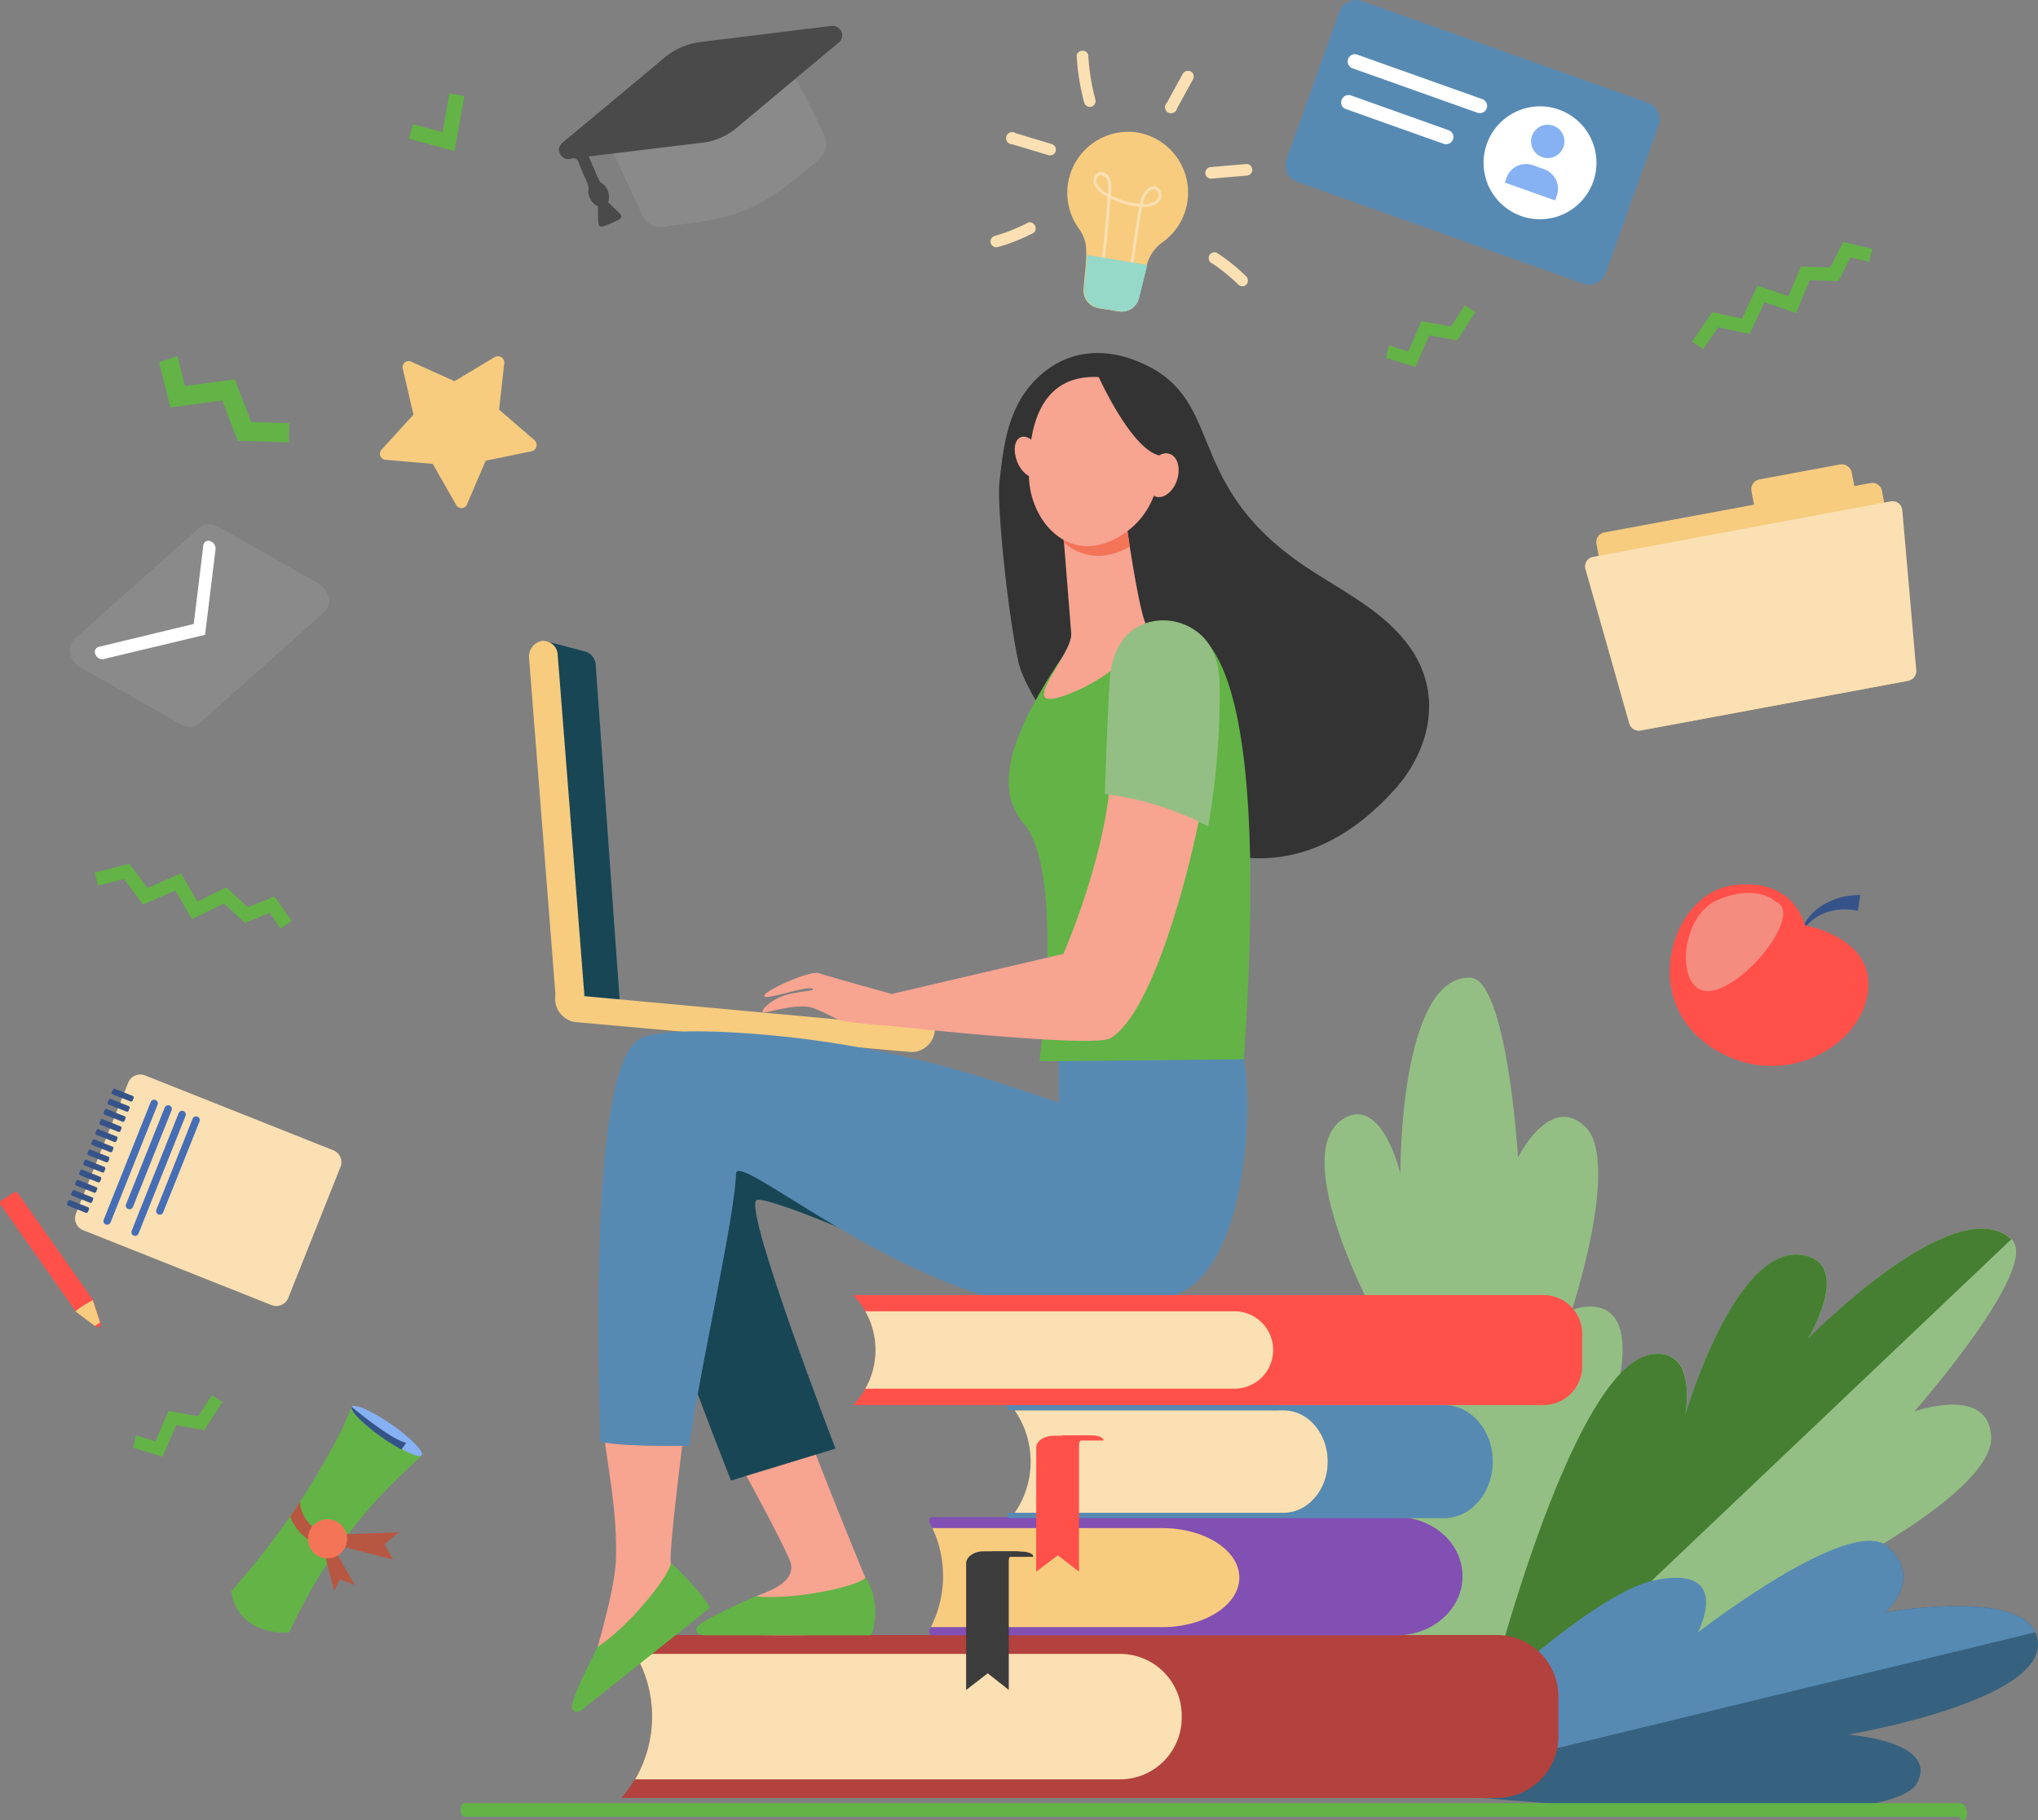 <svg id="Componente_1_1" data-name="Componente 1 – 1" xmlns="http://www.w3.org/2000/svg" width="333.986" height="298.367" viewBox="0 0 333.986 298.367">
  <rect x="0" y="0" width="333.986" height="298.367" fill="#808080" stroke="none"/>
  <path id="Caminho_44" data-name="Caminho 44" d="M627.6,201.36l3.2.98,2.15-4.96,4.86.86,2.22-3.46,1.75,1.12-2.97,4.62-4.6-.81-2.24,5.17-4.82-1.48Z" transform="translate(-400.002 -144.728)" fill="#63b346"/>
  <path id="Caminho_45" data-name="Caminho 45" d="M422.27,379.99l3.2.98,2.15-4.97,4.86.86,2.22-3.45,1.75,1.12-2.97,4.62-4.6-.82-2.24,5.17-4.82-1.48Z" transform="translate(-400.002 -144.728)" fill="#63b346"/>
  <path id="Caminho_46" data-name="Caminho 46" d="M647.33,438.79s17.08-57.79,18.45-70.53-8.18-8.8-8.18-8.8,8-24.29,2.23-30-11.06,5-11.06,5-1.76-29.49-7.95-29.5c-11.55,0-11.32,32.16-11.32,32.16s-2.94-12.6-9.12-9.14c-9.32,5.2,4,30.45,4,30.45s-11.87,0-16,6C600.89,375.06,647.33,438.79,647.33,438.79Z" transform="translate(-400.002 -144.728)" fill="#94bf84"/>
  <path id="Caminho_47" data-name="Caminho 47" d="M641.74,431.14s49.26-8.22,60-16.93.11-12.63.11-12.63,24.74-12.66,24.46-21.27-12.58-4.23-12.58-4.23,20.85-23.72,15.91-28.22c-9.19-8.39-33.3,16.26-33.3,16.26s7.16-11.72-.38-13.58c-11.36-2.8-19.75,26.12-19.75,26.12s2.13-11.42-5.71-9.9C656.41,369.49,641.74,431.14,641.74,431.14Z" transform="translate(-400.002 -144.728)" fill="#94bf84"/>
  <path id="Caminho_48" data-name="Caminho 48" d="M670.47,366.76c7.86-1.42,5.71,9.9,5.71,9.9s8.39-28.92,19.75-26.12c7.54,1.86.38,13.58.38,13.58s24.11-24.65,33.3-16.26l-87.7,83.29C643.47,423.2,657.3,369.14,670.47,366.76Z" transform="translate(-400.002 -144.728)" fill="#467f32"/>
  <path id="Caminho_49" data-name="Caminho 49" d="M627.73,437.92s25.94-26.32,39-29.07,10.71,6.54,10.71,6.54,25.92-22.62,31.93-17.14-.5,10.77-.5,10.77,21.59-3.82,24.68,3.25c4.75,10.86-30.75,16.78-30.75,16.78s14.88,1,11.42,7.84C709,447.16,627.73,437.92,627.73,437.92Z" transform="translate(-400.002 -144.728)" fill="#36627f"/>
  <path id="Caminho_50" data-name="Caminho 50" d="M733.55,412.27c-3.09-7.07-24.68-3.25-24.68-3.25s6.5-5.29.5-10.77-31.12,14.06-31.12,14.06,5.92-11.29-7.14-8.55-43.38,34.16-43.38,34.16Z" transform="translate(-400.002 -144.728)" fill="#578ab3"/>
  <path id="Caminho_51" data-name="Caminho 51" d="M586.43,166.45a10,10,0,0,1,4.07,18,6.58,6.58,0,0,0-2.59,3.84l-1.32,5.32a2.9,2.9,0,0,1-3.29,2.16l-3.31-.54a2.9,2.9,0,0,1-2.42-3.1c.46-5.49,1-7.48-.76-9.93a10,10,0,0,1,9.62-15.75Z" transform="translate(-400.002 -144.728)" fill="#f7cc7f"/>
  <path id="Caminho_52" data-name="Caminho 52" d="M585.54,189.7c.57-4.7,1.37-9.67,1.64-11.08,5,.28,3.1-5,.79-2.85a4.31,4.31,0,0,0-1.17,2.35,13.06,13.06,0,0,1-4.77-1.39,6.171,6.171,0,0,0-.13-2.78c-.49-1.12-1.92-1.43-2.49-.34a1.72,1.72,0,0,0-.1,1.37,4.4,4.4,0,0,0,2.22,2c-.26,3.74-.62,7.51-1.08,11.22l.47.06c.45-3.65.81-7.36,1.07-11a13.339,13.339,0,0,0,4.71,1.34c-.34,1.8-1.1,6.65-1.63,11.06Zm4-12.19a2.81,2.81,0,0,1-2.28.64,3.821,3.821,0,0,1,1-2c1.28-1.15,2.04.56,1.3,1.36Zm-8.1-3.37a5.2,5.2,0,0,1,.11,2.34,3.75,3.75,0,0,1-1.82-1.66,1.08,1.08,0,0,1,.56-1.39c.08-.02.98.27,1.17.71Z" transform="translate(-400.002 -144.728)" fill="#fae0b2"/>
  <path id="Caminho_53" data-name="Caminho 53" d="M588,188.15a.651.651,0,0,0,0,.13l-1.32,5.32a2.9,2.9,0,0,1-3.29,2.16l-3.31-.54a2.9,2.9,0,0,1-2.42-3.1c.2-2.44.43-4.19.46-5.6Z" transform="translate(-400.002 -144.728)" fill="#96d9c9"/>
  <path id="Caminho_54" data-name="Caminho 54" d="M592.9,162.48l2.61-4.75a.94.94,0,0,0-.37-1.29,1,1,0,0,0-1.3.37l-2.61,4.76a1,1,0,1,0,1.67.91Z" transform="translate(-400.002 -144.728)" fill="#fae0b2"/>
  <path id="Caminho_55" data-name="Caminho 55" d="M598.61,174l5.69-.49a.95.95,0,1,0-.16-1.89l-5.69.49a.95.95,0,1,0,.16,1.89Z" transform="translate(-400.002 -144.728)" fill="#fae0b2"/>
  <path id="Caminho_56" data-name="Caminho 56" d="M604.25,191.39a1,1,0,0,0,0-1.34,30.9,30.9,0,0,0-4.58-3.72.95.95,0,1,0-1,1.58,29.88,29.88,0,0,1,4.29,3.49.94.94,0,0,0,1.29-.01Z" transform="translate(-400.002 -144.728)" fill="#fae0b2"/>
  <path id="Caminho_57" data-name="Caminho 57" d="M578.84,162.23a1,1,0,0,0,.68-1.17,36.159,36.159,0,0,1-1.18-7.38,1,1,0,0,0-1.9.11,37.815,37.815,0,0,0,1.24,7.76A1,1,0,0,0,578.84,162.23Z" transform="translate(-400.002 -144.728)" fill="#fae0b2"/>
  <path id="Caminho_58" data-name="Caminho 58" d="M573,169.52a.94.94,0,0,0-.64-1.18l-5.91-1.78a1,1,0,1,0-.55,1.82l5.92,1.78a.94.94,0,0,0,1.18-.64Z" transform="translate(-400.002 -144.728)" fill="#fae0b2"/>
  <path id="Caminho_59" data-name="Caminho 59" d="M563.26,185.23a1.149,1.149,0,0,0,.26,0,30.331,30.331,0,0,0,5.93-2.37,1,1,0,0,0-.9-1.68,28.5,28.5,0,0,1-5.54,2.22.95.95,0,0,0,.25,1.86Z" transform="translate(-400.002 -144.728)" fill="#fae0b2"/>
  <path id="Caminho_60" data-name="Caminho 60" d="M476.6,227.24l3-7,7.5-1.54a1.05,1.05,0,0,0,.48-1.83l-5.79-5,.85-7.6a1.05,1.05,0,0,0-1.59-1l-6.56,3.94-7-3.15a1,1,0,0,0-1.46,1.19l1.73,7.45-5.16,5.65a1,1,0,0,0,.68,1.75l7.64.66,3.79,6.65a1,1,0,0,0,1.89-.17Z" transform="translate(-400.002 -144.728)" fill="#f7cc7f"/>
  <path id="Caminho_61" data-name="Caminho 61" d="M429.08,203.07l1.23,4.93,8.17-1.09,2.69,6.99,6.24.18-.09,3.15-8.35-.24-2.55-6.62-8.5,1.14-1.84-7.42Z" transform="translate(-400.002 -144.728)" fill="#63b346"/>
  <path id="Caminho_62" data-name="Caminho 62" d="M501.86,439.43h143.6a10.1,10.1,0,0,0,9.93-10.28V423a10.1,10.1,0,0,0-9.93-10.27H501.86a20.25,20.25,0,0,1,.27,26.35Z" transform="translate(-400.002 -144.728)" fill="#b3413d"/>
  <path id="Caminho_63" data-name="Caminho 63" d="M504.08,415.82h79.65a10.11,10.11,0,0,1,9.93,10.28h0a10.11,10.11,0,0,1-9.93,10.28H504.08a20.36,20.36,0,0,0,0-20.56Z" transform="translate(-400.002 -144.728)" fill="#fae0b2"/>
  <path id="Caminho_64" data-name="Caminho 64" d="M552.31,394.24a.59.59,0,0,1,.59-.84h76c6,0,10.78,4.34,10.78,9.69h0c0,5.34-4.83,9.68-10.78,9.68h-76a.6.6,0,0,1-.59-.85h0A18.52,18.52,0,0,0,552.31,394.24Z" transform="translate(-400.002 -144.728)" fill="#824fb3"/>
  <path id="Caminho_65" data-name="Caminho 65" d="M552.79,395.2h37.66c7,0,12.65,3.64,12.65,8.12s-5.66,8.11-12.65,8.11H552.54A18.44,18.44,0,0,0,552.79,395.2Z" transform="translate(-400.002 -144.728)" fill="#f7cc7f"/>
  <path id="Caminho_66" data-name="Caminho 66" d="M562.52,399.05h4.9c1.06,0,1.91.35,1.91.79v.07h-6.81Z" transform="translate(-400.002 -144.728)" fill="#3c3c3c"/>
  <path id="Caminho_67" data-name="Caminho 67" d="M558.33,401c0-1.09,1.28-2,2.86-2h6.3c-1.2,0-2.17.67-2.17,1.5v21.22L561.87,419l-3.54,2.73Z" transform="translate(-400.002 -144.728)" fill="#3c3c3c"/>
  <path id="Caminho_68" data-name="Caminho 68" d="M566.28,392.7h44.21c3.92,0,7.1-3.76,7.1-8.4h0c0-4.65-3.18-8.41-7.1-8.41H566.28a14.78,14.78,0,0,1,.32,16.34Z" transform="translate(-400.002 -144.728)" fill="#fae0b2"/>
  <path id="Caminho_69" data-name="Caminho 69" d="M617.59,384.3h0c0-4.65-3.26-8.41-7.27-8.41H565.44a.42.42,0,0,1-.38-.44h0a.41.41,0,0,1,.38-.43h71.2c4.43,0,8,4.15,8,9.28h0c0,5.12-3.59,9.27-8,9.27h-71.2a.41.41,0,0,1-.38-.43h0a.42.42,0,0,1,.38-.44h44.88C614.33,392.7,617.59,388.94,617.59,384.3Z" transform="translate(-400.002 -144.728)" fill="#578ab3"/>
  <path id="Caminho_70" data-name="Caminho 70" d="M574,380h4.91c1.05,0,1.91.35,1.91.78v.06H574Z" transform="translate(-400.002 -144.728)" fill="#ff504a"/>
  <path id="Caminho_71" data-name="Caminho 71" d="M569.82,382c0-1.07,1.28-1.94,2.86-1.94H579c-1.2,0-2.17.66-2.17,1.47v20.81l-3.47-2.68-3.55,2.68Z" transform="translate(-400.002 -144.728)" fill="#ff504a"/>
  <path id="Caminho_72" data-name="Caminho 72" d="M495.84,251.5l-6.53-1.71,4.43,58.87,7.83.26-3.95-55.28a2.39,2.39,0,0,0-1.78-2.14Z" transform="translate(-400.002 -144.728)" fill="#184655"/>
  <path id="Caminho_73" data-name="Caminho 73" d="M493.15,310.34a2.26,2.26,0,0,0,.45,0,2.6,2.6,0,0,0,2.14-2.87L491.4,252.1a2.38,2.38,0,0,0-2.55-2.32,2.6,2.6,0,0,0-2.14,2.87L491.05,308a2.43,2.43,0,0,0,2.1,2.34Z" transform="translate(-400.002 -144.728)" fill="#f7cc7f"/>
  <path id="Caminho_74" data-name="Caminho 74" d="M553.22,313.29a.49.49,0,0,1,0,.12h0a3.85,3.85,0,0,1-3.9,3.76l-55.12-4.92a3.86,3.86,0,0,1-3.17-4.4c0-.09,0-.18,0-.28Z" transform="translate(-400.002 -144.728)" fill="#f7cc7f"/>
  <path id="Caminho_75" data-name="Caminho 75" d="M514.84,372.75c3.61,2,14.64-1.51,14.64-1.82.16,3,12.35,32.45,12.35,32.45v9.06s-25.13,1.2-24.77-1,1.71-.77,6.72-5c.45-.37,7.49-2,5.58-6.16C525.53,391.93,517.38,378,514.84,372.75Z" transform="translate(-400.002 -144.728)" fill="#f7a491"/>
  <path id="Caminho_76" data-name="Caminho 76" d="M542.65,412.76H515.14c-1-.1-1.22-.9-.87-1.39.72-1,6-3.39,9.54-5,6.17.72,17-1.65,18-3.05C544.44,406.85,543.21,412.65,542.65,412.76Z" transform="translate(-400.002 -144.728)" fill="#63b346"/>
  <path id="Caminho_77" data-name="Caminho 77" d="M548.69,351.6c.37-1.11-23.69-11.29-24.76-10.13-1.91,2.06,13,40.7,13,40.7L519.8,387.4s-17.8-44.65-17.08-52.81,9.67-17.45,29-11.51S548.69,351.6,548.69,351.6Z" transform="translate(-400.002 -144.728)" fill="#184655"/>
  <path id="Caminho_78" data-name="Caminho 78" d="M498.88,377.83a90.488,90.488,0,0,1,13.54-1c-.5,3.74-2.91,22.93-2.47,24.11a14.45,14.45,0,0,0,5.75,7s-18.7,16.81-19.81,14.87.83-1.68,2.05-8.09c.11-.57,2.81-9.51,3-14.34C501.24,391.18,499,382.93,498.88,377.83Z" transform="translate(-400.002 -144.728)" fill="#f7a491"/>
  <path id="Caminho_79" data-name="Caminho 79" d="M504.87,315c2.61-1.38,9.37-1.43,16.81-.95a171,171,0,0,1,42.61,8.34l9.23,3.05V316s29.37-4.9,30.39,2.36c1.54,10.94-.37,33.14-10.15,38.09-30.39,15.4-73-24.52-73.14-19.3-.2,7-6.13,33.12-7.65,44.54-4.21.08-11.45.07-14.59-.65C497.74,358.69,497.46,319,504.87,315Z" transform="translate(-400.002 -144.728)" fill="#578ab3"/>
  <path id="Caminho_80" data-name="Caminho 80" d="M516.27,408.33l-21,16.74c-.83.54-1.52.07-1.56-.53-.09-1.24,2.48-6.41,4.22-9.87,5.23-3.35,12.13-12.08,12-13.79C512.15,402.74,516.62,407.89,516.27,408.33Z" transform="translate(-400.002 -144.728)" fill="#63b346"/>
  <path id="Caminho_81" data-name="Caminho 81" d="M563.79,223.75c.71-6.43,1.45-12.89,6.79-17.6,4.33-3.82,9.83-4.47,15.27-2.42,15.4,5.78,7.47,19.43,27.11,33.2,6.11,4.28,12.83,7.2,17.43,13,6.43,8.07,4,17.76-1.86,24.24-28,31-59.37-10.86-61.62-20.9C565.24,245.75,563.34,227.89,563.79,223.75Z" transform="translate(-400.002 -144.728)" fill="#333"/>
  <path id="Caminho_82" data-name="Caminho 82" d="M569.49,259.93a84.375,84.375,0,0,1,4.65-7.56c2.38-4.22,8.52-6.35,8.52-6.35s2.05,0,4.41.16a1.88,1.88,0,0,0,.45.78c.88.66,6-.2,9.24,2,11,9.4,8,55,7.09,69.4l-33.49.32s4.22-31-2.58-38.95C563,274.22,566.09,266.18,569.49,259.93Z" transform="translate(-400.002 -144.728)" fill="#63b346"/>
  <path id="Caminho_83" data-name="Caminho 83" d="M584.59,230.59s1.84,13.12,3.12,16.31-7.07,10-14,12.08,2.12-7,1.84-10.45S574,229,574,229Z" transform="translate(-400.002 -144.728)" fill="#f7a491"/>
  <path id="Caminho_84" data-name="Caminho 84" d="M574.33,233.61c-.21-2.67-.36-4.63-.36-4.63l10.62,1.61s.26,1.55.56,3.73C580.85,236.81,577,236,574.33,233.61Z" transform="translate(-400.002 -144.728)" fill="#f47458"/>
  <path id="Caminho_85" data-name="Caminho 85" d="M581.26,206.63A12,12,0,0,1,588,211.5c2.59,3.94,4.36,15.51-4.15,20.92s-15.12-2.24-15.23-9.7S570.13,205.32,581.26,206.63Z" transform="translate(-400.002 -144.728)" fill="#f7a491"/>
  <path id="Caminho_86" data-name="Caminho 86" d="M566.69,220.39c.73,1.8,2.17,2.91,3.22,2.49s1.31-2.22.59-4-2.17-2.92-3.22-2.49S566,218.59,566.69,220.39Z" transform="translate(-400.002 -144.728)" fill="#f7a491"/>
  <path id="Caminho_87" data-name="Caminho 87" d="M580,206.39s5.34,11.93,10,13,4.62,7.07,4.62,7.07-.11-13.87-4.5-17.05A18.446,18.446,0,0,0,580,206.39Z" transform="translate(-400.002 -144.728)" fill="#333"/>
  <path id="Caminho_88" data-name="Caminho 88" d="M588.16,221.87c-.62,1.93,0,3.84,1.26,4.26s2.88-.82,3.49-2.76.06-3.84-1.26-4.26S588.78,219.93,588.16,221.87Z" transform="translate(-400.002 -144.728)" fill="#f7a491"/>
  <path id="Caminho_89" data-name="Caminho 89" d="M528.25,308c2-.73,5-.82,5-1.08-.2-1.08-9.08,2.36-7.88.8.67-.87,7.31-4,8.93-3.45s11.85,3.38,11.85,3.38l28.12-6.58s7.1-16.09,7.8-29.92a38.78,38.78,0,0,1,15,5.06c-2.46,13.23-8.44,34.66-15.05,38.68-2.78,1.69-36-2-36-2s-7.31-.52-8.5-1c-.91-.34-3.24-1.66-4.51-2-2.89-.82-8,1.23-8.05.66C524.89,310.16,526.2,308.77,528.25,308Z" transform="translate(-400.002 -144.728)" fill="#f7a491"/>
  <path id="Caminho_90" data-name="Caminho 90" d="M581.84,256.41c.27-4.26,1.89-8.37,6.43-9.69a9.2,9.2,0,0,1,8.21,1.8c2.67,2.18,3.42,5.67,3.41,9A127.788,127.788,0,0,1,598,280.19a48.77,48.77,0,0,0-16.92-5.31C581.05,274.83,581.49,262,581.84,256.41Z" transform="translate(-400.002 -144.728)" fill="#94bf84"/>
  <path id="Caminho_91" data-name="Caminho 91" d="M669,264.44l43.6-8.1a1.62,1.62,0,0,0,1.29-1.88l-5.47-29.27a1.6,1.6,0,0,0-1.88-1.28L662.92,232a1.59,1.59,0,0,0-1.29,1.87l5.46,29.27a1.61,1.61,0,0,0,1.91,1.3Z" transform="translate(-400.002 -144.728)" fill="#f7cc7f"/>
  <rect id="Retângulo_5" data-name="Retângulo 5" width="16.72" height="7.75" rx="1.61" transform="matrix(0.983, -0.183, 0.183, 0.983, 286.728, 78.88)" fill="#f7cc7f"/>
  <path id="Caminho_92" data-name="Caminho 92" d="M667,263.32a1.62,1.62,0,0,0,1.85,1.14l43.88-8.15a1.6,1.6,0,0,0,1.31-1.72l-2.29-26.24a1.63,1.63,0,0,0-.63-1.14,1.66,1.66,0,0,0-1.27-.3L661.08,236a1.6,1.6,0,0,0-1.26,2Z" transform="translate(-400.002 -144.728)" fill="#fae0b2"/>
  <path id="Caminho_93" data-name="Caminho 93" d="M467.02,167.47l7.47,2.03,1.61-9.03-2.45-.43-1.13,6.36-4.84-1.32Z" transform="translate(-400.002 -144.728)" fill="#63b346"/>
  <path id="Caminho_94" data-name="Caminho 94" d="M704.86,291.44a11.54,11.54,0,0,0-6,1.54,8.67,8.67,0,0,0-3.22,3.31l.35.24a7.87,7.87,0,0,1,4-2.46,9.8,9.8,0,0,1,4.48-.05Z" transform="translate(-400.002 -144.728)" fill="#355389"/>
  <path id="Caminho_95" data-name="Caminho 95" d="M695.8,296.41s11.39,1.9,10.33,10.78S693.05,323,682.32,317.48c-14.43-7.38-8.73-26.17,1.54-27.62S695.8,296.41,695.8,296.41Z" transform="translate(-400.002 -144.728)" fill="#ff504a"/>
  <path id="Caminho_96" data-name="Caminho 96" d="M691,292.5s-3-3-9.49-.27-7,15.68-1.17,14.93S695.61,294.37,691,292.5Z" transform="translate(-400.002 -144.728)" fill="#f48c7f"/>
  <path id="Caminho_97" data-name="Caminho 97" d="M612.6,174.54l46.85,16.68a2.91,2.91,0,0,0,3.71-1.76l8.65-24.19a2.9,2.9,0,0,0-1.76-3.7L623.2,144.9a2.9,2.9,0,0,0-3.71,1.75l-8.65,24.19A2.9,2.9,0,0,0,612.6,174.54Z" transform="translate(-400.002 -144.728)" fill="#578ab3"/>
  <path id="Caminho_98" data-name="Caminho 98" d="M643.66,168.32a9.25,9.25,0,1,0,4.763-5.271,9.28,9.28,0,0,0-4.763,5.271Z" transform="translate(-400.002 -144.728)" fill="#fff"/>
  <path id="Caminho_99" data-name="Caminho 99" d="M651.07,167a2.73,2.73,0,1,0,1.4-1.558A2.74,2.74,0,0,0,651.07,167Z" transform="translate(-400.002 -144.728)" fill="#86b1f2"/>
  <path id="Caminho_100" data-name="Caminho 100" d="M646.61,174.65l8.24,2.93.28-.78a3.39,3.39,0,0,0-2.06-4.33l-1.84-.66a3.39,3.39,0,0,0-4.34,2.06Z" transform="translate(-400.002 -144.728)" fill="#86b1f2"/>
  <path id="Caminho_101" data-name="Caminho 101" d="M642.5,163.27a1.18,1.18,0,0,0,.4-2.3l-20.48-7.29a1.34,1.34,0,0,0-.4-.07,1.19,1.19,0,0,0-.4,2.3l20.48,7.29a1.4,1.4,0,0,0,.4.07Z" transform="translate(-400.002 -144.728)" fill="#fff"/>
  <path id="Caminho_102" data-name="Caminho 102" d="M637,168.36a1.178,1.178,0,0,0,.4-2.29l-16-5.7a1.391,1.391,0,0,0-.4-.06,1.19,1.19,0,0,0-1.12.78,1.17,1.17,0,0,0,0,.9,1.15,1.15,0,0,0,.67.61l16,5.69a1,1,0,0,0,.45.07Z" transform="translate(-400.002 -144.728)" fill="#fff"/>
  <path id="Caminho_103" data-name="Caminho 103" d="M539.81,357H652.93a6.35,6.35,0,0,1,6.36,6.35v5.33a6.35,6.35,0,0,1-6.36,6.35H539.81l.06-.06A12.91,12.91,0,0,0,539.81,357Z" transform="translate(-400.002 -144.728)" fill="#ff504a"/>
  <path id="Caminho_104" data-name="Caminho 104" d="M541.81,359.66h60.48a6.35,6.35,0,0,1,6.36,6.35h0a6.35,6.35,0,0,1-6.36,6.34H541.81a12.9,12.9,0,0,0,0-12.69Z" transform="translate(-400.002 -144.728)" fill="#fae0b2"/>
  <path id="Caminho_105" data-name="Caminho 105" d="M447.23,357.51,455.8,336a2.1,2.1,0,0,0-1.18-2.73L423.77,321a2.12,2.12,0,0,0-2.75,1.17l-8.57,21.47a2.1,2.1,0,0,0,1.18,2.73l30.85,12.27a2.12,2.12,0,0,0,2.75-1.13Z" transform="translate(-400.002 -144.728)" fill="#fae0b2"/>
  <path id="Caminho_106" data-name="Caminho 106" d="M418.12,345.1l7.7-19.29a.6.6,0,0,0-.34-.79h0a.6.6,0,0,0-.78.34L417,344.65a.6.6,0,0,0,.34.78h0a.6.6,0,0,0,.78-.33Z" transform="translate(-400.002 -144.728)" fill="#466eb6"/>
  <path id="Caminho_107" data-name="Caminho 107" d="M421.79,342.56l6.33-15.84a.62.62,0,0,0-.34-.79h0a.61.61,0,0,0-.79.34l-6.33,15.84a.6.6,0,0,0,.34.78h0a.6.6,0,0,0,.79-.33Z" transform="translate(-400.002 -144.728)" fill="#466eb6"/>
  <path id="Caminho_108" data-name="Caminho 108" d="M422.7,346.92l7.71-19.29a.62.62,0,0,0-.34-.79h0a.62.62,0,0,0-.79.34l-7.7,19.29a.6.6,0,0,0,.34.79h0a.6.6,0,0,0,.78-.34Z" transform="translate(-400.002 -144.728)" fill="#466eb6"/>
  <path id="Caminho_109" data-name="Caminho 109" d="M426.75,343.43l5.95-14.89a.6.6,0,0,0-.34-.78h0a.6.6,0,0,0-.79.33L425.63,343a.61.61,0,0,0,.34.79h0a.6.6,0,0,0,.78-.36Z" transform="translate(-400.002 -144.728)" fill="#466eb6"/>
  <path id="Caminho_110" data-name="Caminho 110" d="M418.32,323.75l.16-.39a.28.28,0,0,1,.35-.16l2.93,1.16a.29.29,0,0,1,.14.36l-.16.39a.28.28,0,0,1-.35.16l-2.92-1.16A.28.28,0,0,1,418.32,323.75Z" transform="translate(-400.002 -144.728)" fill="#355389"/>
  <path id="Caminho_111" data-name="Caminho 111" d="M417.66,325.41l.16-.39a.27.27,0,0,1,.34-.16l2.93,1.17a.26.26,0,0,1,.14.35l-.15.39a.27.27,0,0,1-.35.16l-2.93-1.16A.28.28,0,0,1,417.66,325.41Z" transform="translate(-400.002 -144.728)" fill="#355389"/>
  <path id="Caminho_112" data-name="Caminho 112" d="M417,327.07l.15-.39a.28.28,0,0,1,.35-.16l2.93,1.17a.26.26,0,0,1,.14.35l-.16.39a.26.26,0,0,1-.34.16l-2.93-1.16a.27.27,0,0,1-.14-.36Z" transform="translate(-400.002 -144.728)" fill="#355389"/>
  <path id="Caminho_113" data-name="Caminho 113" d="M416.33,328.73l.16-.38a.28.28,0,0,1,.35-.17l2.92,1.17a.27.27,0,0,1,.15.35l-.16.39a.26.26,0,0,1-.35.16l-2.93-1.16A.28.28,0,0,1,416.33,328.73Z" transform="translate(-400.002 -144.728)" fill="#355389"/>
  <path id="Caminho_114" data-name="Caminho 114" d="M415.67,330.39l.15-.38a.28.28,0,0,1,.35-.17L419.1,331a.26.26,0,0,1,.14.36l-.15.38a.28.28,0,0,1-.35.17l-2.93-1.17A.27.27,0,0,1,415.67,330.39Z" transform="translate(-400.002 -144.728)" fill="#355389"/>
  <path id="Caminho_115" data-name="Caminho 115" d="M415,332.06l.15-.39a.27.27,0,0,1,.35-.16l2.93,1.16a.27.27,0,0,1,.14.36l-.16.39a.27.27,0,0,1-.34.16l-2.93-1.17a.26.26,0,0,1-.14-.35Z" transform="translate(-400.002 -144.728)" fill="#355389"/>
  <path id="Caminho_116" data-name="Caminho 116" d="M414.34,333.72l.16-.39a.27.27,0,0,1,.35-.16l2.92,1.16a.27.27,0,0,1,.14.36l-.15.39a.28.28,0,0,1-.35.16l-2.93-1.17A.27.27,0,0,1,414.34,333.72Z" transform="translate(-400.002 -144.728)" fill="#355389"/>
  <path id="Caminho_117" data-name="Caminho 117" d="M413.68,335.38l.15-.39a.28.28,0,0,1,.35-.16l2.93,1.16a.28.28,0,0,1,.14.36l-.15.39a.28.28,0,0,1-.35.16l-2.93-1.16a.27.27,0,0,1-.14-.36Z" transform="translate(-400.002 -144.728)" fill="#355389"/>
  <path id="Caminho_118" data-name="Caminho 118" d="M413,337l.15-.39a.28.28,0,0,1,.35-.16l2.93,1.17a.27.27,0,0,1,.14.35l-.16.39a.27.27,0,0,1-.35.16l-2.92-1.16A.27.27,0,0,1,413,337Z" transform="translate(-400.002 -144.728)" fill="#355389"/>
  <path id="Caminho_119" data-name="Caminho 119" d="M412.35,338.7l.16-.39a.27.27,0,0,1,.34-.16l2.93,1.17a.26.26,0,0,1,.14.35l-.15.39a.27.27,0,0,1-.35.16l-2.93-1.16A.28.28,0,0,1,412.35,338.7Z" transform="translate(-400.002 -144.728)" fill="#355389"/>
  <path id="Caminho_120" data-name="Caminho 120" d="M411.69,340.36l.15-.38a.28.28,0,0,1,.35-.17l2.93,1.17a.26.26,0,0,1,.14.35l-.16.39a.25.25,0,0,1-.34.16l-2.93-1.16a.26.26,0,0,1-.14-.36Z" transform="translate(-400.002 -144.728)" fill="#355389"/>
  <path id="Caminho_121" data-name="Caminho 121" d="M411,342l.16-.39a.28.28,0,0,1,.35-.17l2.93,1.17a.28.28,0,0,1,.14.36l-.16.38a.28.28,0,0,1-.35.17l-2.93-1.17A.27.27,0,0,1,411,342Z" transform="translate(-400.002 -144.728)" fill="#355389"/>
  <path id="Caminho_122" data-name="Caminho 122" d="M402.93,340.31l12.25,17.41a.27.27,0,0,1,.06.12l1.25,3.83a.48.48,0,0,1-.74.53l-3.28-2.47a.35.35,0,0,1-.1-.11l-12.28-17.44a.48.48,0,0,1,.13-.68l2.06-1.31a.48.48,0,0,1,.65.12Z" transform="translate(-400.002 -144.728)" fill="#ff504a"/>
  <path id="Caminho_123" data-name="Caminho 123" d="M412.38,359.64v.05l3.16,2.37.86-.57-1.18-3.63a14.861,14.861,0,0,0-2.84,1.78Z" transform="translate(-400.002 -144.728)" fill="#f7cc7f"/>
  <path id="Caminho_124" data-name="Caminho 124" d="M527,151.94c-1.76,1.41-4.83,5.93-8.74,9.1-2.29,1.85-4,1.38-7,1.73-13.87,1.67-10.11,4.5-11.77,4.78.47,1.08,4.79,10.24,5.6,12.09a3.38,3.38,0,0,0,3.89,2.22c2.87-.4,5.76-.69,8.58-1.3,7.24-1.57,11.26-5.18,16.45-9.56a3.39,3.39,0,0,0,1-4.26A118.142,118.142,0,0,0,527,151.94Z" transform="translate(-400.002 -144.728)" fill="#8a8a8a"/>
  <path id="Caminho_125" data-name="Caminho 125" d="M498,178.57c.06,3-.17,3.62,1.12,3.16a18.577,18.577,0,0,0,2.28-1c.52-.27.54-.63.12-1.05-.62-.62-1.25-1.22-1.87-1.81a2.67,2.67,0,0,0-1.17-3.21c-.23-.13-.06.15-2-4.28,6.38-.79,10.89-1.32,18.67-2.27a10.55,10.55,0,0,0,5.55-2.41l16.68-13.94a1.52,1.52,0,0,0,.25-2.26A1.72,1.72,0,0,0,536,149l-21,2.59a11.49,11.49,0,0,0-6.17,2.64q-8.19,6.86-16.41,13.68c-.75.62-1,1.2-.69,1.89a1.47,1.47,0,0,0,1.88.93.9.9,0,0,1,1.23.69c1.07,2.89,1.82,3.52,1.56,4.58a2.9,2.9,0,0,0,1.6,2.57Z" transform="translate(-400.002 -144.728)" fill="#4a4a4a"/>
  <path id="Caminho_126" data-name="Caminho 126" d="M469.11,383.32l-3.18,3a84.21,84.21,0,0,0-18.07,25l-.49,1s-8.31.74-9.48-6.77h0a125,125,0,0,0,18.26-26.75l1.51-3.51Z" transform="translate(-400.002 -144.728)" fill="#63b346"/>
  <path id="Caminho_127" data-name="Caminho 127" d="M457.66,375.31c-.4.58,1.83,2.84,5,5s6.06,3.53,6.47,2.95-1.84-2.87-5-5.07S458.07,374.72,457.66,375.31Z" transform="translate(-400.002 -144.728)" fill="#86b1f2"/>
  <path id="Caminho_128" data-name="Caminho 128" d="M457.65,375.33h0s6.33,5.34,8.94,5.89l-.8,1.09a32.131,32.131,0,0,1-3.15-1.95C459.52,378.17,457.31,375.94,457.65,375.33Z" transform="translate(-400.002 -144.728)" fill="#355389"/>
  <path id="Caminho_129" data-name="Caminho 129" d="M449.19,390.85c0,.92.35,4.9,7,6.56-.44.6-.87,1.19-1.29,1.8-4.2-1.24-6.08-3.39-6.93-5-.14-.26-.3-.61-.41-.87C448.1,392.49,448.65,391.68,449.19,390.85Z" transform="translate(-400.002 -144.728)" fill="#b75742"/>
  <path id="Caminho_130" data-name="Caminho 130" d="M455.57,396.24l9.77-.35-2.32,1.96,1.38,2.5L455.17,398Z" transform="translate(-400.002 -144.728)" fill="#b75742"/>
  <path id="Caminho_131" data-name="Caminho 131" d="M454.68,398.5l3.47,6.03-2.44-.93-.94,1.92-1.63-6.34Z" transform="translate(-400.002 -144.728)" fill="#b75742"/>
  <path id="Caminho_132" data-name="Caminho 132" d="M453.36,400.14a3.2,3.2,0,1,0-2.88-3.41,3.16,3.16,0,0,0,2.88,3.41Z" transform="translate(-400.002 -144.728)" fill="#f47458"/>
  <path id="Caminho_133" data-name="Caminho 133" d="M432.64,263.34,453.2,245c1.33-1.19.78-3.64-1.07-4.68l-16.4-9.27a2.58,2.58,0,0,0-3,.14L412.17,249.5c-1.33,1.19-.78,3.63,1.07,4.67l16.4,9.27a2.56,2.56,0,0,0,3-.1Z" transform="translate(-400.002 -144.728)" fill="#8a8a8a"/>
  <path id="Caminho_134" data-name="Caminho 134" d="M433.61,248.78l1.72-14.06a1.28,1.28,0,0,0-.88-1.29.82.82,0,0,0-1.12.67L431.75,247l-15.58,3.76a.86.86,0,0,0-.53,1.22,1.2,1.2,0,0,0,1.32.78Z" transform="translate(-400.002 -144.728)" fill="#fff"/>
  <path id="Caminho_135" data-name="Caminho 135" d="M721.17,440.27c.66,0,1.2.76,1.2,1.7s-.54,1.69-1.35.55H476.07c-.31,0-.57-.5-.57-1.12h0c0-.62.25-1.13.57-1.13Z" transform="translate(-400.002 -144.728)" fill="#63b346"/>
  <path id="Caminho_136" data-name="Caminho 136" d="M702.07,184.37l-2.13,4.19-4.8-.15-2.05,4.87-5.06-1.74-2.56,5.4-4.86-1.03-3.31,4.8,1.82,1.26,2.48-3.59,5.12,1.08,2.46-5.19,5.15,1.76,2.26-5.37,4.69.15,1.97-3.89,3.06.74.52-2.14Z" transform="translate(-400.002 -144.728)" fill="#63b346"/>
  <path id="Caminho_137" data-name="Caminho 137" d="M444.97,291.67l-4.37,1.77-3.51-3.27-4.75,2.33-2.68-4.63-5.48,2.4-2.99-3.96-5.66,1.44.55,2.14,4.23-1.08,3.15,4.18,5.28-2.3,2.71,4.7,5.25-2.57,3.43,3.19,4.05-1.64,1.81,2.56,1.81-1.27Z" transform="translate(-400.002 -144.728)" fill="#63b346"/>
</svg>
